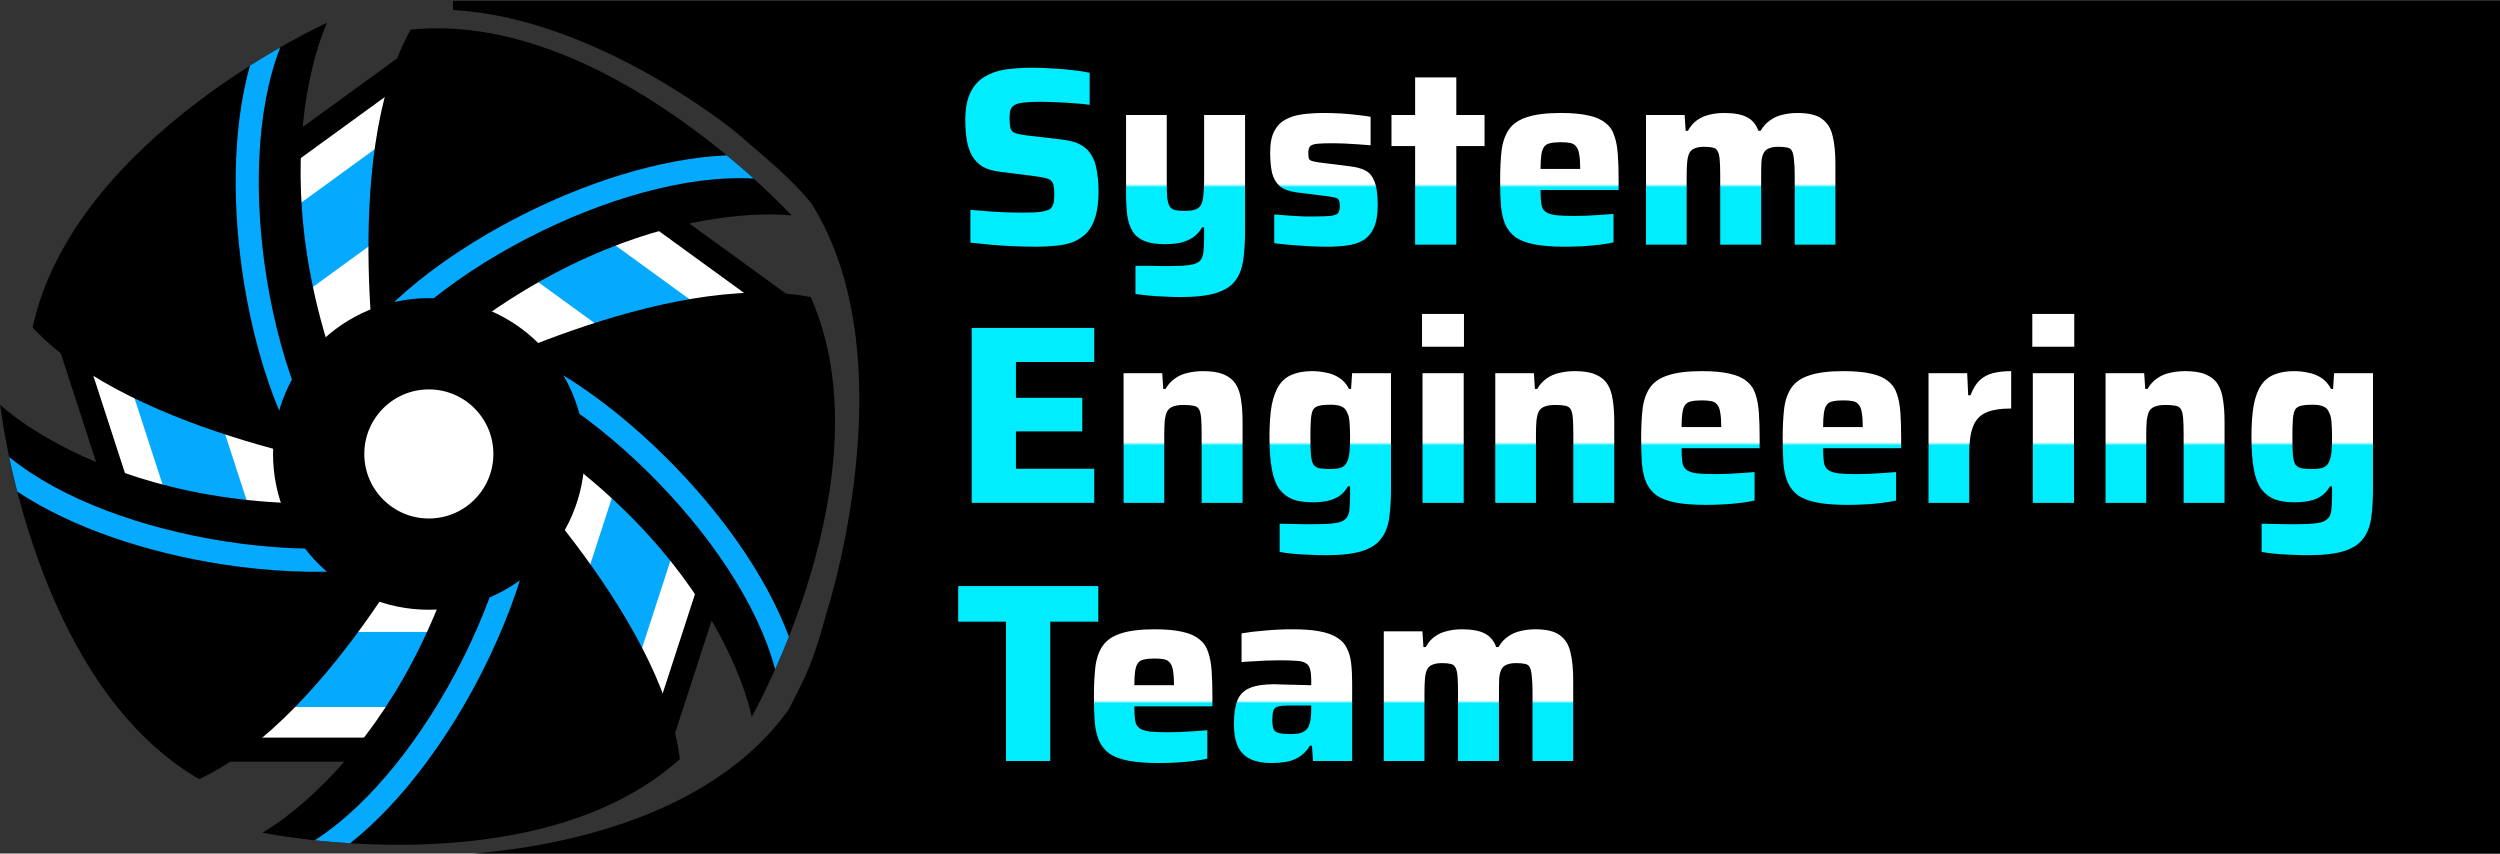 <?xml version="1.0" encoding="UTF-8" standalone="no"?>
<!DOCTYPE svg PUBLIC "-//W3C//DTD SVG 1.1//EN" "http://www.w3.org/Graphics/SVG/1.1/DTD/svg11.dtd">
<svg width="100%" height="100%" viewBox="0 0 7990 2728" version="1.1" xmlns="http://www.w3.org/2000/svg" xmlns:xlink="http://www.w3.org/1999/xlink" xml:space="preserve" xmlns:serif="http://www.serif.com/" style="fill-rule:evenodd;clip-rule:evenodd;">
  <rect x="0" y="0" width="7990" height="2728" fill="#333333" stroke="none"/>
  <g transform="matrix(1,0,0,1,-1771,-12808)">
    <g>
      <g transform="matrix(4.167,0,0,4.167,1768.55,12669.1)">
        <path d="M1918,34L348,34L348,41.008C458.751,46.985 565.387,135.014 565.387,135.014C586.576,153.543 607.082,169.625 622.784,189.168C698.436,308.943 634.29,504.088 634.29,504.088C624.088,542.19 618.586,551.839 605.69,577.187C544.862,662.845 422.39,683.194 363.721,688L1918,688L1918,34Z"/>
      </g>
      <g transform="matrix(4.167,0,0,4.167,1768.55,12669.1)">
        <path d="M794.986,222.56C789.786,222.56 784.131,222.43 778.021,222.17C772.041,221.91 766.126,221.52 760.275,221C754.555,220.48 749.42,219.96 744.87,219.44L744.87,194.285C749.68,194.675 754.49,195.065 759.3,195.455C764.241,195.845 768.921,196.105 773.341,196.235C777.761,196.365 781.466,196.43 784.456,196.43C790.696,196.43 795.441,196.235 798.691,195.845C801.941,195.325 804.346,194.61 805.906,193.7C806.946,192.79 807.661,191.814 808.051,190.774C808.571,189.734 808.896,188.499 809.026,187.069C809.156,185.639 809.221,184.014 809.221,182.194C809.221,179.464 809.026,177.319 808.636,175.759C808.376,174.069 807.726,172.769 806.686,171.859C805.776,170.949 804.346,170.299 802.396,169.909C800.446,169.389 797.911,168.934 794.791,168.544L767.296,165.034C761.966,164.384 757.61,163.084 754.23,161.134C750.85,159.054 748.185,156.324 746.235,152.944C744.285,149.564 742.92,145.599 742.14,141.049C741.36,136.369 740.97,131.168 740.97,125.448C740.97,116.608 742.27,109.588 744.87,104.388C747.47,99.058 751.045,95.028 755.595,92.298C760.275,89.438 765.671,87.553 771.781,86.643C778.021,85.733 784.781,85.278 792.061,85.278C797.261,85.278 802.656,85.473 808.246,85.863C813.836,86.123 819.102,86.578 824.042,87.228C828.982,87.748 833.077,88.398 836.327,89.178L836.327,113.748C833.077,113.228 829.242,112.838 824.822,112.578C820.532,112.188 816.046,111.928 811.366,111.798C806.686,111.538 802.266,111.408 798.106,111.408C793.036,111.408 789.006,111.603 786.016,111.993C783.026,112.253 780.686,112.838 778.996,113.748C777.176,114.788 776.006,116.153 775.486,117.843C775.096,119.533 774.901,121.678 774.901,124.278C774.901,127.528 775.161,130.063 775.681,131.883C776.201,133.573 777.371,134.743 779.191,135.394C781.011,136.044 783.806,136.629 787.576,137.149L814.291,140.269C817.931,140.659 821.247,141.309 824.237,142.219C827.357,143.129 830.152,144.559 832.622,146.509C835.222,148.459 837.367,151.254 839.057,154.894C839.967,156.584 840.682,158.664 841.202,161.134C841.722,163.474 842.177,166.204 842.567,169.324C842.957,172.444 843.152,175.954 843.152,179.854C843.152,187.524 842.372,194.025 840.812,199.355C839.252,204.555 837.042,208.715 834.182,211.835C831.322,214.825 827.877,217.165 823.847,218.855C819.817,220.415 815.331,221.39 810.391,221.78C805.581,222.3 800.446,222.56 794.986,222.56Z" style="fill:rgb(0,237,255);fill-rule:nonzero;"/>
      </g>
      <g transform="matrix(4.167,0,0,4.167,1768.55,12669.1)">
        <path d="M906.179,261.171C902.149,261.171 897.989,261.041 893.699,260.781C889.409,260.651 885.314,260.391 881.414,260.001C877.644,259.611 874.329,259.221 871.469,258.831L871.469,237.185L882.194,237.185C885.444,237.315 888.369,237.38 890.969,237.38L898.574,237.38C904.684,237.38 909.494,237.12 913.004,236.6C916.514,236.08 919.049,235.105 920.609,233.675C922.169,232.245 923.144,230.035 923.534,227.045C923.924,224.185 924.119,220.415 924.119,215.735L924.119,207.74L922.559,207.74C920.739,210.86 918.464,213.395 915.734,215.345C913.004,217.165 909.819,218.53 906.179,219.44C902.669,220.22 898.769,220.61 894.479,220.61C887.849,220.61 882.519,219.83 878.489,218.27C874.459,216.58 871.404,214.11 869.324,210.86C867.243,207.48 865.878,203.45 865.228,198.77C864.578,193.96 864.253,188.369 864.253,181.999L864.253,121.548L895.454,121.548L895.454,172.444C895.454,177.774 895.584,181.999 895.844,185.119C896.234,188.109 896.884,190.319 897.794,191.749C898.704,193.18 900.069,194.09 901.889,194.48C903.709,194.87 906.179,195.065 909.299,195.065C912.679,195.065 915.344,194.74 917.294,194.09C919.374,193.31 920.869,192.074 921.779,190.384C922.689,188.564 923.274,186.159 923.534,183.169C923.924,180.049 924.119,176.214 924.119,171.664L924.119,121.548L955.515,121.548L955.515,209.885C955.515,218.595 955.06,226.135 954.15,232.505C953.24,239.005 951.225,244.335 948.105,248.495C944.985,252.786 940.045,255.971 933.285,258.051C926.655,260.131 917.619,261.171 906.179,261.171ZM1018.08,222.56C1013.92,222.56 1009.37,222.43 1004.43,222.17C999.616,221.91 994.871,221.585 990.191,221.195C985.641,220.805 981.545,220.35 977.905,219.83L977.905,197.795C979.985,197.925 982.325,198.12 984.925,198.38C987.656,198.64 990.451,198.835 993.311,198.965C996.171,199.095 998.901,199.225 1001.5,199.355L1008.91,199.355C1015.02,199.355 1019.38,199.16 1021.98,198.77C1024.71,198.38 1026.4,197.6 1027.05,196.43C1027.83,195.13 1028.22,193.44 1028.22,191.359C1028.22,189.279 1027.96,187.784 1027.44,186.874C1027.05,185.964 1026.14,185.314 1024.71,184.924C1023.41,184.534 1021.13,184.144 1017.88,183.754L994.676,180.829C989.086,180.049 984.86,178.424 982,175.954C979.14,173.354 977.19,169.909 976.15,165.619C975.24,161.199 974.785,156.064 974.785,150.214C974.785,143.324 975.825,137.929 977.905,134.028C979.985,129.998 982.845,127.008 986.486,125.058C990.256,122.978 994.676,121.613 999.746,120.963C1004.95,120.313 1010.47,119.988 1016.32,119.988C1020.48,119.988 1024.77,120.118 1029.19,120.378C1033.61,120.638 1037.84,121.028 1041.87,121.548C1045.9,121.938 1049.21,122.393 1051.81,122.913L1051.81,144.754C1048.56,144.494 1045.12,144.234 1041.48,143.974C1037.97,143.714 1034.59,143.519 1031.34,143.389C1028.09,143.259 1025.36,143.194 1023.15,143.194C1017.95,143.194 1013.92,143.324 1011.06,143.584C1008.33,143.844 1006.44,144.494 1005.4,145.534C1004.49,146.574 1004.04,148.264 1004.04,150.604C1004.04,152.424 1004.17,153.854 1004.43,154.894C1004.82,155.804 1005.66,156.454 1006.96,156.844C1008.26,157.234 1010.28,157.624 1013.01,158.014L1036.41,160.939C1040.83,161.459 1044.6,162.499 1047.72,164.059C1050.84,165.619 1053.18,168.414 1054.74,172.444C1056.43,176.474 1057.27,182.519 1057.27,190.579C1057.27,197.86 1056.3,203.645 1054.35,207.935C1052.53,212.095 1049.86,215.28 1046.35,217.49C1042.84,219.57 1038.68,220.935 1033.87,221.585C1029.19,222.235 1023.93,222.56 1018.08,222.56ZM1085.96,221L1085.96,145.339L1067.82,145.339L1067.82,121.548L1085.96,121.548L1085.96,92.688L1117.55,92.688L1117.55,121.548L1139.2,121.548L1139.2,145.339L1117.55,145.339L1117.55,221L1085.96,221ZM1200.88,222.56C1191.52,222.56 1183.79,221.975 1177.68,220.805C1171.57,219.635 1166.69,217.815 1163.05,215.345C1159.54,212.745 1156.88,209.43 1155.06,205.4C1153.37,201.37 1152.26,196.56 1151.74,190.969C1151.35,185.379 1151.16,178.879 1151.16,171.469C1151.16,162.499 1151.55,154.764 1152.33,148.264C1153.24,141.764 1155.19,136.434 1158.18,132.273C1161.17,128.113 1165.78,125.058 1172.02,123.108C1178.39,121.028 1186.97,119.988 1197.76,119.988C1206.47,119.988 1213.56,120.638 1219.02,121.938C1224.48,123.108 1228.77,124.993 1231.89,127.593C1235.14,130.063 1237.41,133.313 1238.71,137.344C1240.14,141.374 1241.05,146.249 1241.44,151.969C1241.83,157.559 1242.03,164.059 1242.03,171.469L1242.03,179.074L1182.16,179.074C1182.16,183.494 1182.36,187.069 1182.75,189.799C1183.14,192.4 1184.18,194.35 1185.87,195.65C1187.56,196.95 1190.16,197.86 1193.67,198.38C1197.18,198.77 1202.05,198.965 1208.29,198.965C1210.76,198.965 1213.69,198.9 1217.07,198.77C1220.45,198.64 1223.96,198.445 1227.6,198.185C1231.37,197.925 1234.88,197.665 1238.13,197.405L1238.13,219.245C1235.27,219.895 1231.76,220.48 1227.6,221C1223.57,221.52 1219.21,221.91 1214.53,222.17C1209.85,222.43 1205.3,222.56 1200.88,222.56ZM1212.58,166.009L1212.58,162.889C1212.58,158.209 1212.32,154.504 1211.8,151.774C1211.41,149.044 1210.63,147.029 1209.46,145.729C1208.42,144.299 1206.93,143.389 1204.98,142.999C1203.03,142.609 1200.56,142.414 1197.57,142.414C1194.19,142.414 1191.46,142.674 1189.38,143.194C1187.43,143.584 1185.93,144.494 1184.89,145.924C1183.85,147.354 1183.14,149.434 1182.75,152.164C1182.36,154.894 1182.16,158.469 1182.16,162.889L1215.9,162.889L1212.58,166.009ZM1263.02,221L1263.02,121.548L1292.66,121.548L1293.44,133.638L1295.2,133.638C1297.02,130.258 1299.29,127.593 1302.02,125.643C1304.88,123.563 1308.07,122.133 1311.58,121.353C1315.09,120.443 1318.86,119.988 1322.89,119.988C1330.69,119.988 1336.6,121.093 1340.63,123.303C1344.66,125.383 1347.52,128.828 1349.21,133.638L1350.97,133.638C1352.92,130.258 1355.32,127.593 1358.18,125.643C1361.04,123.563 1364.23,122.133 1367.74,121.353C1371.38,120.443 1375.21,119.988 1379.24,119.988C1387.69,119.988 1393.93,121.483 1397.96,124.473C1402.12,127.463 1404.85,131.818 1406.15,137.539C1407.58,143.259 1408.3,150.344 1408.3,158.794L1408.3,221L1377.1,221L1377.1,168.349C1377.1,163.019 1376.9,158.859 1376.51,155.869C1376.25,152.749 1375.73,150.474 1374.95,149.044C1374.17,147.614 1372.94,146.769 1371.25,146.509C1369.56,146.119 1367.35,145.924 1364.62,145.924C1361.63,145.924 1359.22,146.314 1357.4,147.094C1355.58,147.744 1354.22,148.914 1353.31,150.604C1352.4,152.294 1351.81,154.634 1351.55,157.624C1351.42,160.614 1351.36,164.449 1351.36,169.129L1351.36,221L1319.96,221L1319.96,168.349C1319.96,163.019 1319.83,158.859 1319.57,155.869C1319.31,152.749 1318.73,150.474 1317.82,149.044C1317.04,147.614 1315.8,146.769 1314.11,146.509C1312.55,146.119 1310.41,145.924 1307.68,145.924C1304.69,145.924 1302.28,146.314 1300.46,147.094C1298.64,147.744 1297.28,148.914 1296.37,150.604C1295.46,152.294 1294.87,154.699 1294.61,157.819C1294.35,160.809 1294.22,164.579 1294.22,169.129L1294.22,221L1263.02,221Z" style="fill:url(#_Linear1);fill-rule:nonzero;"/>
      </g>
      <g transform="matrix(4.167,0,0,4.167,1768.55,12669.1)">
        <path d="M745.845,419L745.845,284.838L839.837,284.838L839.837,310.968L779.776,310.968L779.776,338.464L830.672,338.464L830.672,364.204L779.776,364.204L779.776,392.87L839.837,392.87L839.837,419L745.845,419Z" style="fill:rgb(0,237,255);fill-rule:nonzero;"/>
      </g>
      <g transform="matrix(4.167,0,0,4.167,1768.55,12669.1)">
        <path d="M862.349,419L862.349,319.548L891.99,319.548L892.77,331.638L894.525,331.638C896.475,328.258 898.88,325.593 901.74,323.643C904.6,321.563 907.85,320.133 911.49,319.353C915.13,318.443 919.095,317.988 923.385,317.988C930.015,317.988 935.28,318.833 939.18,320.523C943.211,322.213 946.266,324.683 948.346,327.933C950.426,331.183 951.791,335.214 952.441,340.024C953.221,344.834 953.611,350.424 953.611,356.794L953.611,419L922.215,419L922.215,366.349C922.215,361.019 922.085,356.859 921.825,353.869C921.565,350.749 920.98,348.474 920.07,347.044C919.16,345.614 917.73,344.769 915.78,344.509C913.96,344.119 911.49,343.924 908.37,343.924C905.12,343.924 902.455,344.314 900.375,345.094C898.425,345.744 896.93,346.914 895.89,348.604C894.98,350.294 894.33,352.699 893.94,355.819C893.68,358.809 893.55,362.579 893.55,367.129L893.55,419L862.349,419ZM1017.34,459.171C1013.18,459.171 1008.83,459.041 1004.28,458.781C999.856,458.651 995.696,458.391 991.796,458.001C987.896,457.611 984.646,457.156 982.046,456.636L982.046,434.99C984.776,435.12 987.701,435.185 990.821,435.185C993.941,435.315 997.061,435.38 1000.18,435.38L1009.35,435.38C1015.72,435.38 1020.66,435.12 1024.17,434.6C1027.81,434.21 1030.47,433.235 1032.16,431.675C1033.98,430.245 1035.09,428.035 1035.48,425.045C1035.87,422.185 1036.06,418.285 1036.06,413.345L1036.06,406.325L1034.5,406.325C1032.55,409.705 1030.15,412.305 1027.29,414.125C1024.56,415.815 1021.5,416.985 1018.12,417.635C1014.74,418.285 1011.1,418.61 1007.2,418.61C1001.22,418.61 996.151,417.83 991.991,416.27C987.831,414.58 984.386,411.915 981.656,408.275C979.056,404.505 977.171,399.37 976.001,392.87C974.831,386.369 974.246,378.244 974.246,368.494C974.246,358.614 974.831,350.424 976.001,343.924C977.301,337.424 979.251,332.288 981.851,328.518C984.451,324.748 987.831,322.083 991.991,320.523C996.151,318.833 1001.16,317.988 1007.01,317.988C1010.65,317.988 1014.22,318.378 1017.73,319.158C1021.37,319.808 1024.69,321.108 1027.68,323.058C1030.8,325.008 1033.33,327.868 1035.28,331.638L1036.84,331.638L1037.62,319.548L1067.46,319.548L1067.46,407.69C1067.46,416.4 1067,424.005 1066.09,430.505C1065.18,437.005 1063.1,442.335 1059.85,446.495C1056.73,450.786 1051.79,453.971 1045.03,456.051C1038.4,458.131 1029.17,459.171 1017.34,459.171ZM1020.85,393.065C1024.62,393.065 1027.48,392.675 1029.43,391.895C1031.51,390.985 1033.01,389.424 1033.92,387.214C1034.83,385.134 1035.41,382.599 1035.67,379.609C1035.93,376.489 1036.06,372.784 1036.06,368.494C1036.06,364.334 1035.93,360.694 1035.67,357.574C1035.54,354.454 1034.96,351.919 1033.92,349.969C1033.01,347.499 1031.51,345.874 1029.43,345.094C1027.48,344.184 1024.62,343.729 1020.85,343.729C1017.34,343.729 1014.55,343.989 1012.47,344.509C1010.39,344.899 1008.83,345.874 1007.79,347.434C1006.88,348.994 1006.29,351.464 1006.03,354.844C1005.77,358.224 1005.64,362.774 1005.64,368.494C1005.64,374.214 1005.77,378.699 1006.03,381.949C1006.29,385.199 1006.88,387.669 1007.79,389.359C1008.83,390.92 1010.39,391.96 1012.47,392.48C1014.55,392.87 1017.34,393.065 1020.85,393.065ZM1091.24,299.268L1091.24,274.112L1123.42,274.112L1123.42,299.268L1091.24,299.268ZM1091.63,419L1091.63,319.548L1123.22,319.548L1123.22,419L1091.63,419ZM1147.43,419L1147.43,319.548L1177.07,319.548L1177.85,331.638L1179.6,331.638C1181.55,328.258 1183.96,325.593 1186.82,323.643C1189.68,321.563 1192.93,320.133 1196.57,319.353C1200.21,318.443 1204.17,317.988 1208.46,317.988C1215.09,317.988 1220.36,318.833 1224.26,320.523C1228.29,322.213 1231.34,324.683 1233.42,327.933C1235.5,331.183 1236.87,335.214 1237.52,340.024C1238.3,344.834 1238.69,350.424 1238.69,356.794L1238.69,419L1207.29,419L1207.29,366.349C1207.29,361.019 1207.16,356.859 1206.9,353.869C1206.64,350.749 1206.06,348.474 1205.15,347.044C1204.24,345.614 1202.81,344.769 1200.86,344.509C1199.04,344.119 1196.57,343.924 1193.45,343.924C1190.2,343.924 1187.53,344.314 1185.45,345.094C1183.5,345.744 1182.01,346.914 1180.97,348.604C1180.06,350.294 1179.41,352.699 1179.02,355.819C1178.76,358.809 1178.63,362.579 1178.63,367.129L1178.63,419L1147.43,419ZM1309.05,420.56C1299.69,420.56 1291.95,419.975 1285.84,418.805C1279.73,417.635 1274.86,415.815 1271.22,413.345C1267.71,410.745 1265.04,407.43 1263.22,403.4C1261.53,399.37 1260.43,394.56 1259.91,388.969C1259.52,383.379 1259.32,376.879 1259.32,369.469C1259.32,360.499 1259.71,352.764 1260.49,346.264C1261.4,339.764 1263.35,334.434 1266.34,330.273C1269.33,326.113 1273.95,323.058 1280.19,321.108C1286.56,319.028 1295.14,317.988 1305.93,317.988C1314.64,317.988 1321.73,318.638 1327.19,319.938C1332.65,321.108 1336.94,322.993 1340.06,325.593C1343.31,328.063 1345.58,331.313 1346.88,335.344C1348.31,339.374 1349.22,344.249 1349.61,349.969C1350,355.559 1350.2,362.059 1350.2,369.469L1350.2,377.074L1290.33,377.074C1290.33,381.494 1290.52,385.069 1290.91,387.799C1291.3,390.4 1292.34,392.35 1294.03,393.65C1295.72,394.95 1298.32,395.86 1301.83,396.38C1305.35,396.77 1310.22,396.965 1316.46,396.965C1318.93,396.965 1321.86,396.9 1325.24,396.77C1328.62,396.64 1332.13,396.445 1335.77,396.185C1339.54,395.925 1343.05,395.665 1346.3,395.405L1346.3,417.245C1343.44,417.895 1339.93,418.48 1335.77,419C1331.74,419.52 1327.38,419.91 1322.7,420.17C1318.02,420.43 1313.47,420.56 1309.05,420.56ZM1320.75,364.009L1320.75,360.889C1320.75,356.209 1320.49,352.504 1319.97,349.774C1319.58,347.044 1318.8,345.029 1317.63,343.729C1316.59,342.299 1315.1,341.389 1313.15,340.999C1311.2,340.609 1308.73,340.414 1305.74,340.414C1302.35,340.414 1299.62,340.674 1297.54,341.194C1295.59,341.584 1294.1,342.494 1293.06,343.924C1292.02,345.354 1291.3,347.434 1290.91,350.164C1290.52,352.894 1290.33,356.469 1290.33,360.889L1324.07,360.889L1320.75,364.009ZM1417.6,420.56C1408.24,420.56 1400.5,419.975 1394.39,418.805C1388.28,417.635 1383.41,415.815 1379.77,413.345C1376.26,410.745 1373.59,407.43 1371.77,403.4C1370.08,399.37 1368.98,394.56 1368.46,388.969C1368.07,383.379 1367.87,376.879 1367.87,369.469C1367.87,360.499 1368.26,352.764 1369.04,346.264C1369.95,339.764 1371.9,334.434 1374.89,330.273C1377.88,326.113 1382.5,323.058 1388.74,321.108C1395.11,319.028 1403.69,317.988 1414.48,317.988C1423.19,317.988 1430.27,318.638 1435.73,319.938C1441.19,321.108 1445.48,322.993 1448.6,325.593C1451.85,328.063 1454.13,331.313 1455.43,335.344C1456.86,339.374 1457.77,344.249 1458.16,349.969C1458.55,355.559 1458.74,362.059 1458.74,369.469L1458.74,377.074L1398.88,377.074C1398.88,381.494 1399.07,385.069 1399.46,387.799C1399.85,390.4 1400.89,392.35 1402.58,393.65C1404.27,394.95 1406.87,395.86 1410.38,396.38C1413.89,396.77 1418.77,396.965 1425.01,396.965C1427.48,396.965 1430.4,396.9 1433.78,396.77C1437.16,396.64 1440.67,396.445 1444.31,396.185C1448.08,395.925 1451.59,395.665 1454.84,395.405L1454.84,417.245C1451.98,417.895 1448.47,418.48 1444.31,419C1440.28,419.52 1435.93,419.91 1431.25,420.17C1426.57,420.43 1422.02,420.56 1417.6,420.56ZM1429.3,364.009L1429.3,360.889C1429.3,356.209 1429.04,352.504 1428.52,349.774C1428.13,347.044 1427.35,345.029 1426.18,343.729C1425.14,342.299 1423.64,341.389 1421.69,340.999C1419.74,340.609 1417.27,340.414 1414.28,340.414C1410.9,340.414 1408.17,340.674 1406.09,341.194C1404.14,341.584 1402.65,342.494 1401.61,343.924C1400.57,345.354 1399.85,347.434 1399.46,350.164C1399.07,352.894 1398.88,356.469 1398.88,360.889L1432.61,360.889L1429.3,364.009ZM1479.73,419L1479.73,319.548L1509.37,319.548L1510.15,336.514L1511.91,336.514C1513.73,331.703 1516,327.933 1518.73,325.203C1521.59,322.473 1525.04,320.588 1529.07,319.548C1533.1,318.508 1537.78,317.988 1543.11,317.988L1543.11,346.654C1534.92,346.654 1528.48,347.694 1523.8,349.774C1519.12,351.854 1515.81,355.429 1513.86,360.499C1511.91,365.439 1510.93,372.394 1510.93,381.364L1510.93,419L1479.73,419ZM1559.32,299.268L1559.32,274.112L1591.5,274.112L1591.5,299.268L1559.32,299.268ZM1559.71,419L1559.71,319.548L1591.31,319.548L1591.31,419L1559.71,419ZM1615.51,419L1615.51,319.548L1645.15,319.548L1645.93,331.638L1647.69,331.638C1649.64,328.258 1652.04,325.593 1654.9,323.643C1657.76,321.563 1661.01,320.133 1664.65,319.353C1668.29,318.443 1672.26,317.988 1676.55,317.988C1683.18,317.988 1688.44,318.833 1692.34,320.523C1696.37,322.213 1699.43,324.683 1701.51,327.933C1703.59,331.183 1704.95,335.214 1705.6,340.024C1706.38,344.834 1706.77,350.424 1706.77,356.794L1706.77,419L1675.38,419L1675.38,366.349C1675.38,361.019 1675.25,356.859 1674.99,353.869C1674.73,350.749 1674.14,348.474 1673.23,347.044C1672.32,345.614 1670.89,344.769 1668.94,344.509C1667.12,344.119 1664.65,343.924 1661.53,343.924C1658.28,343.924 1655.62,344.314 1653.54,345.094C1651.59,345.744 1650.09,346.914 1649.05,348.604C1648.14,350.294 1647.49,352.699 1647.1,355.819C1646.84,358.809 1646.71,362.579 1646.71,367.129L1646.71,419L1615.51,419ZM1770.5,459.171C1766.34,459.171 1761.99,459.041 1757.44,458.781C1753.02,458.651 1748.86,458.391 1744.96,458.001C1741.06,457.611 1737.81,457.156 1735.21,456.636L1735.21,434.99C1737.94,435.12 1740.86,435.185 1743.98,435.185C1747.1,435.315 1750.22,435.38 1753.34,435.38L1762.51,435.38C1768.88,435.38 1773.82,435.12 1777.33,434.6C1780.97,434.21 1783.63,433.235 1785.32,431.675C1787.14,430.245 1788.25,428.035 1788.64,425.045C1789.03,422.185 1789.22,418.285 1789.22,413.345L1789.22,406.325L1787.66,406.325C1785.71,409.705 1783.31,412.305 1780.45,414.125C1777.72,415.815 1774.66,416.985 1771.28,417.635C1767.9,418.285 1764.26,418.61 1760.36,418.61C1754.38,418.61 1749.31,417.83 1745.15,416.27C1740.99,414.58 1737.55,411.915 1734.82,408.275C1732.22,404.505 1730.33,399.37 1729.16,392.87C1727.99,386.369 1727.41,378.244 1727.41,368.494C1727.41,358.614 1727.99,350.424 1729.16,343.924C1730.46,337.424 1732.41,332.288 1735.01,328.518C1737.61,324.748 1740.99,322.083 1745.15,320.523C1749.31,318.833 1754.32,317.988 1760.17,317.988C1763.81,317.988 1767.38,318.378 1770.89,319.158C1774.53,319.808 1777.85,321.108 1780.84,323.058C1783.96,325.008 1786.49,327.868 1788.44,331.638L1790,331.638L1790.78,319.548L1820.62,319.548L1820.62,407.69C1820.62,416.4 1820.17,424.005 1819.26,430.505C1818.35,437.005 1816.27,442.335 1813.02,446.495C1809.89,450.786 1804.95,453.971 1798.19,456.051C1791.56,458.131 1782.33,459.171 1770.5,459.171ZM1774.01,393.065C1777.78,393.065 1780.64,392.675 1782.59,391.895C1784.67,390.985 1786.17,389.424 1787.08,387.214C1787.99,385.134 1788.57,382.599 1788.83,379.609C1789.09,376.489 1789.22,372.784 1789.22,368.494C1789.22,364.334 1789.09,360.694 1788.83,357.574C1788.7,354.454 1788.12,351.919 1787.08,349.969C1786.17,347.499 1784.67,345.874 1782.59,345.094C1780.64,344.184 1777.78,343.729 1774.01,343.729C1770.5,343.729 1767.71,343.989 1765.63,344.509C1763.55,344.899 1761.99,345.874 1760.95,347.434C1760.04,348.994 1759.45,351.464 1759.19,354.844C1758.93,358.224 1758.8,362.774 1758.8,368.494C1758.8,374.214 1758.93,378.699 1759.19,381.949C1759.45,385.199 1760.04,387.669 1760.95,389.359C1761.99,390.92 1763.55,391.96 1765.63,392.48C1767.71,392.87 1770.5,393.065 1774.01,393.065Z" style="fill:url(#_Linear2);fill-rule:nonzero;"/>
      </g>
      <g transform="matrix(4.167,0,0,4.167,1768.55,12669.1)">
        <path d="M772.171,617L772.171,510.138L735.51,510.138L735.51,482.838L842.957,482.838L842.957,510.138L806.101,510.138L806.101,617L772.171,617Z" style="fill:rgb(0,237,255);fill-rule:nonzero;"/>
      </g>
      <g transform="matrix(4.167,0,0,4.167,1768.55,12669.1)">
        <path d="M889.336,618.56C879.976,618.56 872.24,617.975 866.13,616.805C860.02,615.635 855.145,613.815 851.505,611.345C847.995,608.745 845.33,605.43 843.51,601.4C841.82,597.37 840.715,592.56 840.195,586.969C839.805,581.379 839.61,574.879 839.61,567.469C839.61,558.499 840,550.764 840.78,544.264C841.69,537.764 843.64,532.434 846.63,528.273C849.62,524.113 854.235,521.058 860.475,519.108C866.845,517.028 875.426,515.988 886.216,515.988C894.926,515.988 902.011,516.638 907.471,517.938C912.931,519.108 917.221,520.993 920.341,523.593C923.591,526.063 925.866,529.313 927.166,533.344C928.596,537.374 929.506,542.249 929.896,547.969C930.286,553.559 930.481,560.059 930.481,567.469L930.481,575.074L870.615,575.074C870.615,579.494 870.81,583.069 871.2,585.799C871.59,588.4 872.63,590.35 874.32,591.65C876.011,592.95 878.611,593.86 882.121,594.38C885.631,594.77 890.506,594.965 896.746,594.965C899.216,594.965 902.141,594.9 905.521,594.77C908.901,594.64 912.411,594.445 916.051,594.185C919.821,593.925 923.331,593.665 926.581,593.405L926.581,615.245C923.721,615.895 920.211,616.48 916.051,617C912.021,617.52 907.666,617.91 902.986,618.17C898.306,618.43 893.756,618.56 889.336,618.56ZM901.036,562.009L901.036,558.889C901.036,554.209 900.776,550.504 900.256,547.774C899.866,545.044 899.086,543.029 897.916,541.729C896.876,540.299 895.381,539.389 893.431,538.999C891.481,538.609 889.011,538.414 886.021,538.414C882.641,538.414 879.911,538.674 877.831,539.194C875.881,539.584 874.385,540.494 873.345,541.924C872.305,543.354 871.59,545.434 871.2,548.164C870.81,550.894 870.615,554.469 870.615,558.889L904.351,558.889L901.036,562.009ZM975.652,618.56C969.412,618.56 964.147,617.585 959.857,615.635C955.567,613.685 952.317,610.5 950.107,606.08C948.027,601.66 946.987,595.875 946.987,588.725C946.987,581.184 947.832,575.204 949.522,570.784C951.342,566.234 954.527,562.984 959.077,561.034C963.627,559.084 970.062,558.109 978.382,558.109C979.552,558.109 981.177,558.174 983.257,558.304C985.467,558.304 987.937,558.369 990.667,558.499C993.397,558.499 996.128,558.564 998.858,558.694C1001.59,558.694 1004.06,558.759 1006.27,558.889L1006.27,555.184C1006.27,551.414 1005.94,548.489 1005.29,546.409C1004.77,544.329 1003.67,542.834 1001.98,541.924C1000.42,540.884 998.013,540.299 994.762,540.169C991.512,539.909 987.222,539.779 981.892,539.779C978.902,539.779 975.587,539.844 971.947,539.974C968.437,540.104 964.927,540.299 961.417,540.559C958.037,540.689 955.177,540.884 952.837,541.144L952.837,519.108C958.167,518.198 964.147,517.483 970.777,516.963C977.537,516.313 984.622,515.988 992.032,515.988C1000.35,515.988 1007.24,516.508 1012.7,517.548C1018.29,518.588 1022.78,520.213 1026.16,522.423C1029.54,524.503 1032.01,527.168 1033.57,530.418C1035.26,533.669 1036.36,537.504 1036.88,541.924C1037.4,546.344 1037.66,551.349 1037.66,556.939L1037.66,617L1007.63,617L1006.85,605.3L1005.29,605.3C1002.82,609.2 999.963,612.125 996.713,614.075C993.462,616.025 990.017,617.26 986.377,617.78C982.737,618.3 979.162,618.56 975.652,618.56ZM990.472,596.33C992.812,596.33 994.827,596.2 996.518,595.94C998.338,595.55 999.833,594.965 1001,594.185C1002.3,593.275 1003.34,592.17 1004.12,590.87C1004.77,589.44 1005.29,587.684 1005.68,585.604C1006.07,583.524 1006.27,581.054 1006.27,578.194L1006.27,574.489L988.132,574.489C984.882,574.489 982.412,574.749 980.722,575.269C979.032,575.659 977.862,576.699 977.212,578.389C976.692,579.949 976.432,582.419 976.432,585.799C976.432,588.66 976.757,590.87 977.407,592.43C978.057,593.99 979.357,595.03 981.307,595.55C983.387,596.07 986.442,596.33 990.472,596.33ZM1061.92,617L1061.92,517.548L1091.56,517.548L1092.34,529.638L1094.1,529.638C1095.92,526.258 1098.19,523.593 1100.92,521.643C1103.78,519.563 1106.97,518.133 1110.48,517.353C1113.99,516.443 1117.76,515.988 1121.79,515.988C1129.59,515.988 1135.5,517.093 1139.53,519.303C1143.56,521.383 1146.42,524.828 1148.11,529.638L1149.87,529.638C1151.82,526.258 1154.22,523.593 1157.08,521.643C1159.94,519.563 1163.13,518.133 1166.64,517.353C1170.28,516.443 1174.11,515.988 1178.14,515.988C1186.6,515.988 1192.84,517.483 1196.87,520.473C1201.03,523.463 1203.76,527.818 1205.06,533.539C1206.49,539.259 1207.2,546.344 1207.2,554.794L1207.2,617L1176,617L1176,564.349C1176,559.019 1175.8,554.859 1175.41,551.869C1175.15,548.749 1174.63,546.474 1173.85,545.044C1173.07,543.614 1171.84,542.769 1170.15,542.509C1168.46,542.119 1166.25,541.924 1163.52,541.924C1160.53,541.924 1158.12,542.314 1156.3,543.094C1154.48,543.744 1153.12,544.914 1152.21,546.604C1151.3,548.294 1150.71,550.634 1150.45,553.624C1150.32,556.614 1150.26,560.449 1150.26,565.129L1150.26,617L1118.86,617L1118.86,564.349C1118.86,559.019 1118.73,554.859 1118.47,551.869C1118.21,548.749 1117.63,546.474 1116.72,545.044C1115.94,543.614 1114.7,542.769 1113.01,542.509C1111.45,542.119 1109.31,541.924 1106.58,541.924C1103.59,541.924 1101.18,542.314 1099.36,543.094C1097.54,543.744 1096.18,544.914 1095.27,546.604C1094.36,548.294 1093.77,550.699 1093.51,553.819C1093.25,556.809 1093.12,560.579 1093.12,565.129L1093.12,617L1061.92,617Z" style="fill:url(#_Linear3);fill-rule:nonzero;"/>
      </g>
      <g transform="matrix(4.167,0,0,4.167,1768.55,12669.1)">
        <path d="M47.835,276.468L330.097,71.392L612.359,276.468L504.545,608.287L155.649,608.287L47.835,276.468Z" style="fill:white;fill-rule:nonzero;stroke:black;stroke-width:18.43px;"/>
      </g>
      <g transform="matrix(4.167,0,0,4.167,1768.55,12669.1)">
        <path d="M122.596,303.545L329.521,153.205L536.446,303.545L457.408,546.801L201.634,546.801L122.596,303.545Z" style="fill:none;fill-rule:nonzero;stroke:rgb(5,170,255);stroke-width:57.6px;"/>
      </g>
      <g transform="matrix(4.167,0,0,4.167,1768.55,12669.1)">
        <path d="M371.03,368.945C371.03,368.945 508.182,502.21 522.006,615.568C410.86,715.102 201.839,671.97 201.839,671.97C201.839,671.97 336.763,599.532 371.03,368.945Z" style="fill-rule:nonzero;"/>
      </g>
      <g transform="matrix(4.167,0,0,4.167,1768.55,12669.1)">
        <path d="M269.127,680.093C259.249,679.476 250.15,678.669 242.046,677.804C285.899,649.537 326.254,596.579 354.757,540.282C370.871,508.456 382.938,476.057 389.602,447.296C394.335,426.864 396.212,408.82 395.202,394.307C400.48,400.119 406.395,406.799 412.71,414.208C411.859,425.896 409.828,438.392 406.84,451.289C399.805,481.656 387.191,515.396 370.544,548.275C345.111,598.508 309.652,647.909 269.127,680.093Z" style="fill:rgb(5,170,255);"/>
      </g>
      <g transform="matrix(4.167,0,0,4.167,1768.55,12669.1)">
        <path d="M341.223,411.102C341.223,411.102 256.863,582.722 153.325,630.9C24.316,555.951 0.746,343.832 0.746,343.832C0.746,343.832 111.332,449.767 341.223,411.102Z" style="fill-rule:nonzero;"/>
      </g>
      <g transform="matrix(4.167,0,0,4.167,1768.55,12669.1)">
        <path d="M13.814,410.337C11.348,400.751 9.304,391.848 7.623,383.873C48.057,416.846 110.894,438.861 173.243,448.572C208.492,454.062 243.033,455.527 272.446,452.977C293.34,451.165 311.081,447.374 324.571,441.929C320.675,448.744 316.149,456.434 311.055,464.73C299.676,467.532 287.164,469.462 273.975,470.606C242.92,473.298 206.934,471.728 170.52,466.056C114.886,457.391 56.946,438.933 13.814,410.337Z" style="fill:rgb(5,170,255);"/>
      </g>
      <g transform="matrix(4.167,0,0,4.167,1768.55,12669.1)">
        <path d="M292.71,395.339C292.71,395.339 103.421,368.142 25.607,284.559C57.021,138.704 251.475,50.739 251.475,50.739C251.475,50.739 184.897,188.648 292.71,395.339Z" style="fill-rule:nonzero;"/>
      </g>
      <g transform="matrix(4.167,0,0,4.167,1768.55,12669.1)">
        <path d="M192.263,83.719C200.617,78.411 208.453,73.716 215.518,69.653C196.654,118.297 195.135,184.861 205.166,247.16C210.837,282.38 220.117,315.684 231.632,342.869C239.812,362.18 248.9,377.882 258.247,389.029C250.561,387.429 241.849,385.502 232.385,383.22C226.204,373.264 220.502,361.961 215.338,349.77C203.181,321.068 193.554,286.357 187.696,249.973C178.745,194.384 178.395,133.576 192.263,83.719Z" style="fill:rgb(5,170,255);"/>
      </g>
      <g transform="matrix(4.167,0,0,4.167,1768.55,12669.1)">
        <path d="M292.71,344.33C292.71,344.33 260.083,155.9 315.529,56.066C463.953,40.872 607.703,198.625 607.703,198.625C607.703,198.625 455.969,177.923 292.71,344.33Z" style="fill-rule:nonzero;"/>
      </g>
      <g transform="matrix(4.167,0,0,4.167,1768.55,12669.1)">
        <path d="M558.039,152.503C565.669,158.809 572.556,164.81 578.603,170.273C526.511,167.365 462.734,186.489 406.584,215.28C374.841,231.557 346.035,250.675 323.738,270.027C307.9,283.774 295.775,297.269 288.063,309.603C287.209,301.799 286.35,292.918 285.595,283.212C293.154,274.257 302.141,265.341 312.139,256.663C335.68,236.231 365.717,216.35 398.51,199.535C448.613,173.844 506.337,154.721 558.039,152.503Z" style="fill:rgb(5,170,255);"/>
      </g>
      <g transform="matrix(4.167,0,0,4.167,1768.55,12669.1)">
        <path d="M341.223,328.567C341.223,328.567 510.348,239.309 622.429,261.191C682.746,397.655 577.134,583.118 577.134,583.118C577.134,583.118 549.935,432.413 341.223,328.567Z" style="fill-rule:nonzero;"/>
      </g>
      <g transform="matrix(4.167,0,0,4.167,1768.55,12669.1)">
        <path d="M605.652,521.632C602.013,530.836 598.434,539.241 595.107,546.681C581.775,496.239 543.879,441.494 499.146,396.989C473.856,371.829 446.773,350.341 421.478,335.116C403.509,324.3 386.928,316.94 372.814,313.416C379.972,310.192 388.153,306.631 397.151,302.914C408.004,307.335 419.26,313.128 430.603,319.955C457.31,336.03 485.5,358.453 511.626,384.445C551.541,424.156 587.566,473.146 605.652,521.632Z" style="fill:rgb(5,170,255);"/>
      </g>
      <g transform="matrix(4.167,0,0,4.167,1768.55,12669.1)">
        <path d="M414,381.5C414,428.168 376.168,466 329.5,466C282.832,466 245,428.168 245,381.5C245,334.832 282.832,297 329.5,297C376.168,297 414,334.832 414,381.5Z" style="fill:white;fill-rule:nonzero;stroke:black;stroke-width:70px;"/>
      </g>
    </g>
  </g>
  <defs>
    <linearGradient id="_Linear1" x1="0" y1="0" x2="1" y2="0" gradientUnits="userSpaceOnUse" gradientTransform="matrix(1.38997e-14,227,-227,1.38997e-14,1366,52)"><stop offset="0" style="stop-color:white;stop-opacity:1"/><stop offset="0.54" style="stop-color:white;stop-opacity:1"/><stop offset="0.55" style="stop-color:rgb(0,237,255);stop-opacity:1"/><stop offset="1" style="stop-color:rgb(0,237,255);stop-opacity:1"/></linearGradient>
    <linearGradient id="_Linear2" x1="0" y1="0" x2="1" y2="0" gradientUnits="userSpaceOnUse" gradientTransform="matrix(1.38997e-14,227,-227,1.38997e-14,1366,250)"><stop offset="0" style="stop-color:white;stop-opacity:1"/><stop offset="0.54" style="stop-color:white;stop-opacity:1"/><stop offset="0.55" style="stop-color:rgb(0,237,255);stop-opacity:1"/><stop offset="1" style="stop-color:rgb(0,237,255);stop-opacity:1"/></linearGradient>
    <linearGradient id="_Linear3" x1="0" y1="0" x2="1" y2="0" gradientUnits="userSpaceOnUse" gradientTransform="matrix(1.38997e-14,227,-227,1.38997e-14,1366,448)"><stop offset="0" style="stop-color:white;stop-opacity:1"/><stop offset="0.54" style="stop-color:white;stop-opacity:1"/><stop offset="0.55" style="stop-color:rgb(0,237,255);stop-opacity:1"/><stop offset="1" style="stop-color:rgb(0,237,255);stop-opacity:1"/></linearGradient>
  </defs>
</svg>
